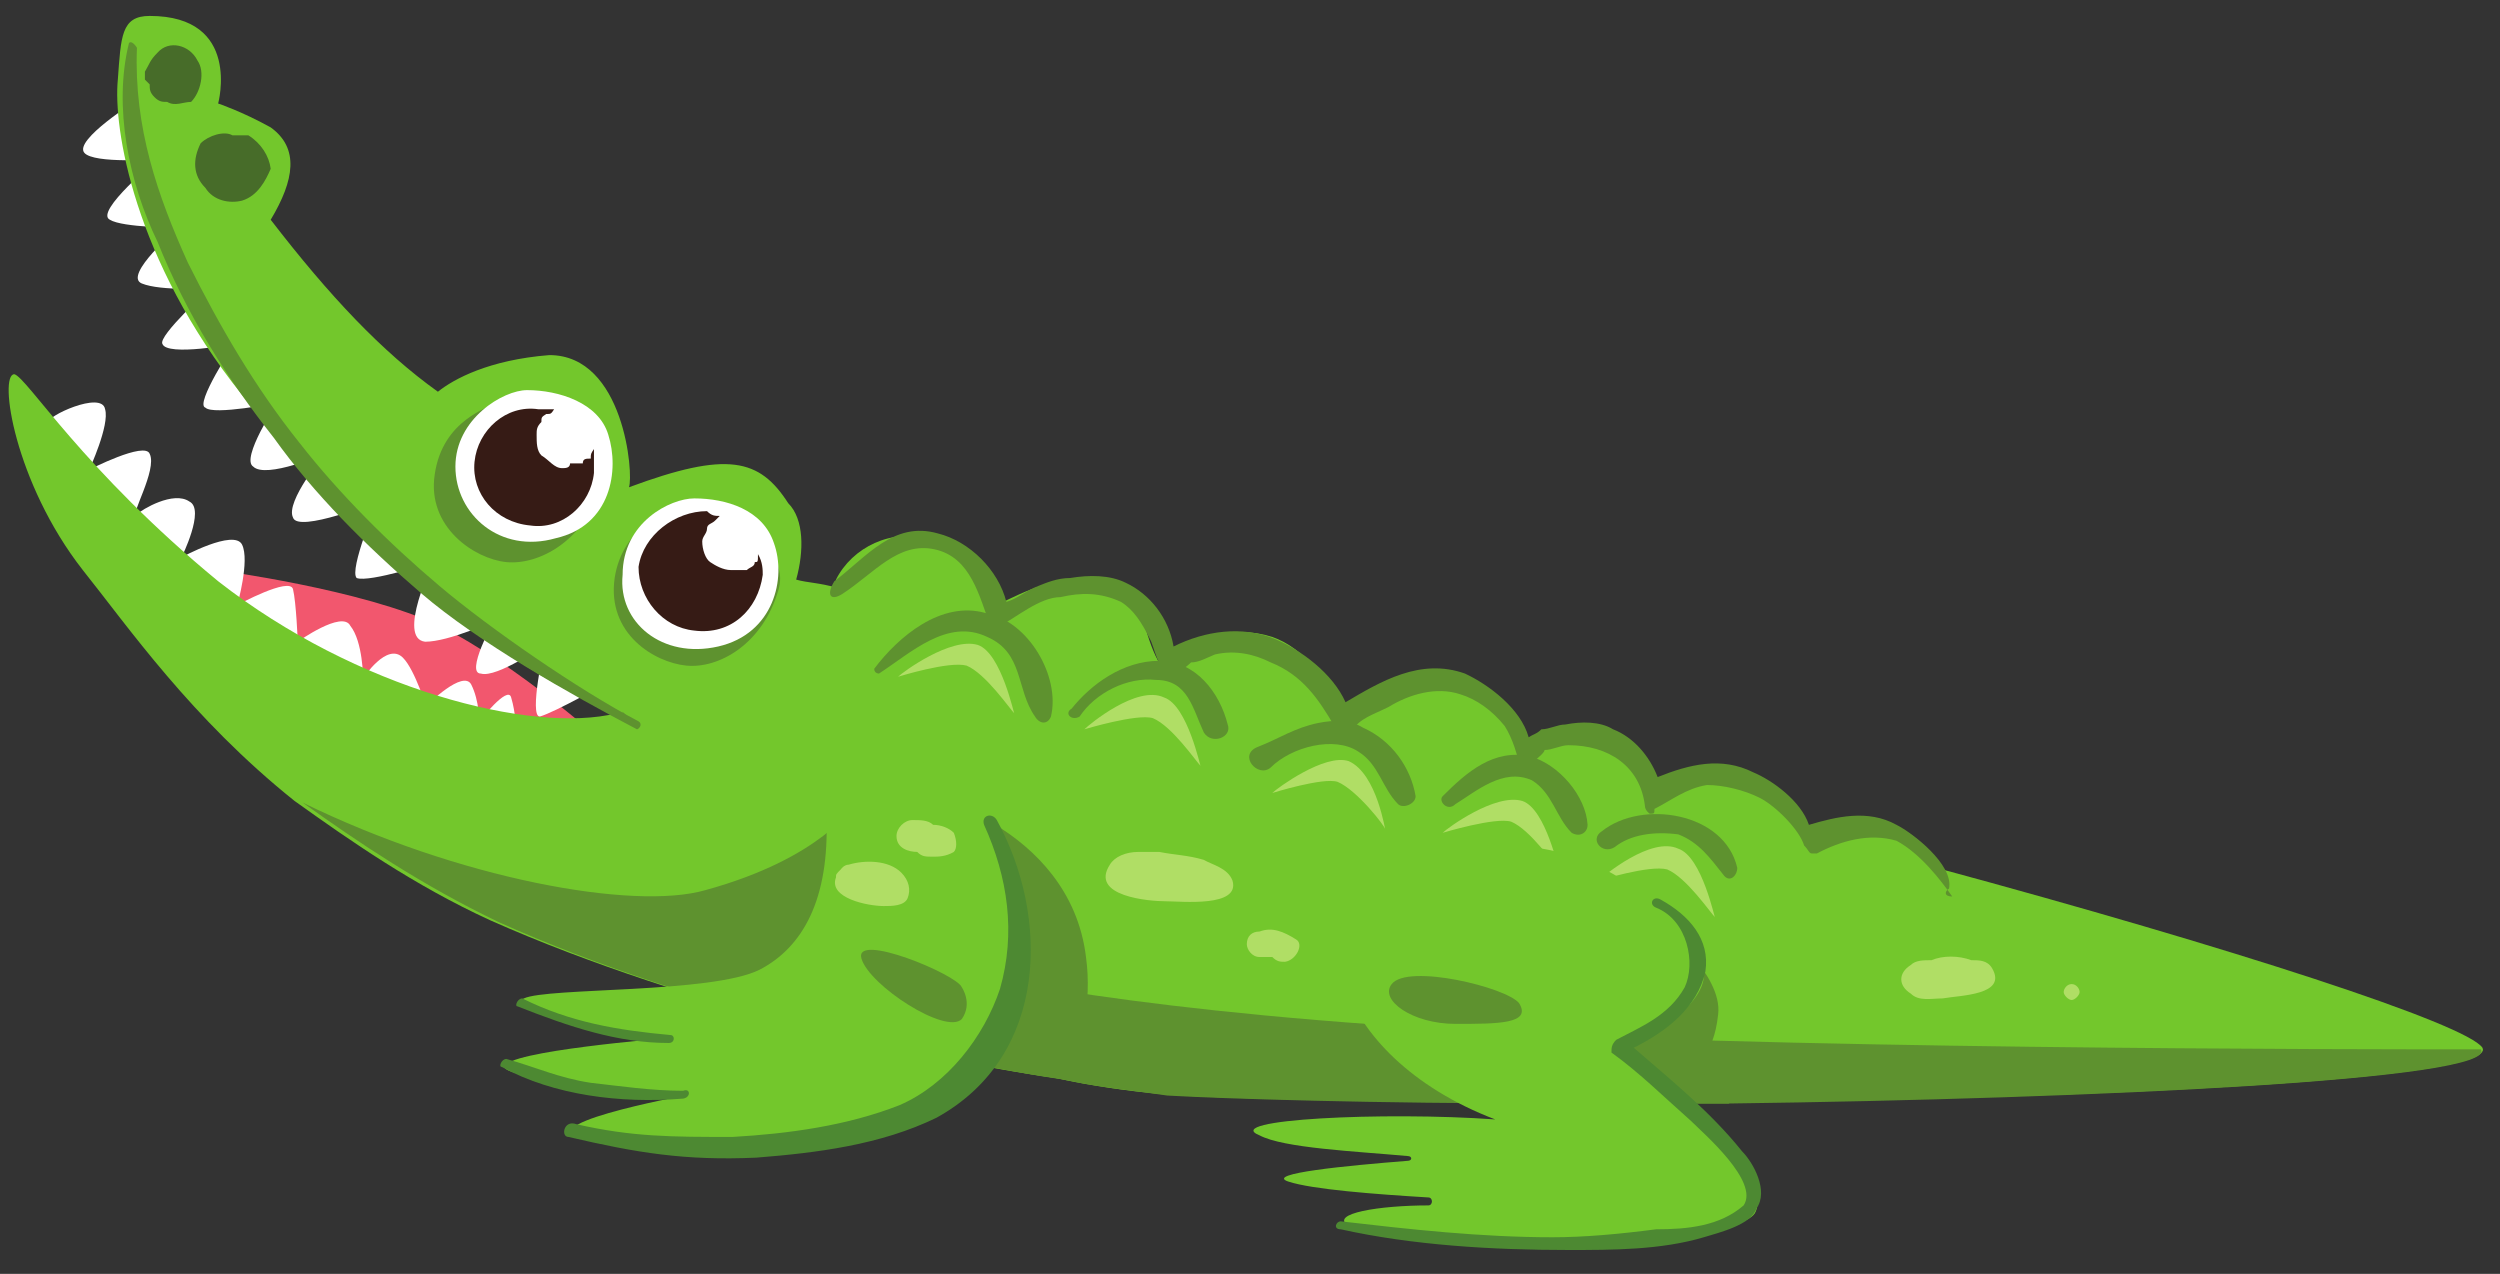 <?xml version="1.0" encoding="utf-8"?>
<!-- Generator: Adobe Illustrator 16.0.0, SVG Export Plug-In . SVG Version: 6.00 Build 0)  -->
<!DOCTYPE svg PUBLIC "-//W3C//DTD SVG 1.1//EN" "http://www.w3.org/Graphics/SVG/1.1/DTD/svg11.dtd">
<svg version="1.1" id="Layer_1" xmlns="http://www.w3.org/2000/svg" xmlns:xlink="http://www.w3.org/1999/xlink" x="0px" y="0px"
	 width="157px" height="80px" viewBox="0 0 157 80" enable-background="new 0 0 157 80" xml:space="preserve">
<rect x="0" y="0" width="157" height="80" fill="#333333" stroke="none"/>
<g>
	<path fill="#F2576E" d="M27.6,39.3c-4.8-2.3-14-3.5-14-3.5c4,10,24.5,11,24.5,11S32.6,41.8,27.6,39.3z"/>
	<path fill="#FFFFFF" d="M3.1,26.5c-0.3-0.3,3.3-2,3.5-0.8c0.3,1-1,3.8-1,3.8s3.5-1.8,3.8-1c0.5,1-1.3,4-0.8,3.8
		c0.3-0.3,2.3-1.5,3.3-0.8c1,0.5-0.5,3.5-0.5,3.5s3.3-1.8,3.8-0.8S14.9,38,14.9,38s3.3-1.8,3.5-1s0.3,3.3,0.3,3.3s2.8-2,3.3-1
		c0.8,1,0.8,3.3,0.8,3.3s1.5-2.3,2.5-1.3c0.8,0.8,1.5,3.3,1.5,3c0,0,2.3-2.3,2.8-1.3s0.5,2.3,0.5,2.3s1.8-2.3,2-1.5
		c0.3,1,0.3,2,0.3,2S11.1,42,3.1,26.5z"/>
	<path fill="#FFFFFF" d="M8.6,6.3c0,0-4,2.5-3.3,3.3C5.9,10.3,9.9,10,9.9,10s-4,3.3-3,3.8c0.8,0.5,4.3,0.5,4.3,0.5s-3.5,3-2.3,3.5
		s4.3,0.3,4.3,0.3s-3.3,3-3,3.5c0.3,0.8,4.5,0,4.5,0s-2.5,3.8-1.8,4c0.5,0.5,4.5-0.3,4.5-0.3s-2.3,3.5-1.5,4
		c0.8,0.8,4.5-0.8,4.5-0.8s-2.5,3-2,4c0.3,1,5.3-1,5.3-1s-1.8,4.3-1.3,4.8c0.8,0.3,4.8-1,4.8-1s-2.3,4.8-0.5,5
		c1.5,0,4.3-1.3,4.3-1.3s-1.8,3.3-0.8,3.3c1,0.3,4-1.8,4-1.8s-1,4.5-0.3,4.5c1-0.3,4-2,4-2S15.1,27,8.6,6.3z"/>
	<path fill="#73C72C" d="M64.9,39.8c0.3,0,0.3,0,0.3,0l0,0H64.9z M155.9,65.8L155.9,65.8c-1-1.5-15.8-6.3-34.3-11.3
		c0-0.3,0-0.3,0-0.5c-1-1.3-2.3-2.3-3.8-2.5c-0.8-0.3-1.5,0-2.3,0c-0.5,0.3-1.3,0.8-1.8,1l0,0c-0.5-1.3-2-2.5-3-3s-2-0.8-3.3-0.5
		c-0.5,0-1,0-1.8,0c-0.5,0.3-1.5,0.8-2,0.8c-0.3-1.3-1.5-2.5-2.5-3c-0.8-0.5-1.8-0.5-2.8-0.3c-1,0-2,0.5-2.8,0.8
		c-0.8-1.8-2-3.5-4-4.3c-2.8-1-5,0.3-7.3,1.8c-0.3,0-0.3,0-0.5-0.3c-0.3-1.8-1.8-3.8-3.8-4.5c-2.5-0.8-5.3,0-7,1.8
		c-0.5-0.8-0.8-1.8-1-2.5c-0.8-1.3-1.8-2.5-3.3-2.8c-2.3-0.3-4,0.5-6,1.5c0-0.3,0-0.5-0.3-0.8c-0.3,0-0.3,0-0.3,0
		c-0.8-1.5-2.3-3-3.5-3.3c-2.5-0.8-5,0.5-6,2.5c0,0.3,0,0.5,0,0.5c-1-0.3-1.8-0.3-2.5-0.5c0.5-1.8,0.5-3.8-0.5-4.8
		c-1.8-2.8-3.8-3.3-10-1c0.3-0.8-0.3-8.3-5-8.3c-3.8,0.3-6,1.5-7,2.3c-3.5-2.5-6.8-6-10.5-10.8c1.5-2.5,1.8-4.5,0-5.8
		c-1.8-1-3.3-1.5-3.3-1.5s1.5-5.5-4.3-5.5c-1.8,0-1.8,1.3-2,4c-0.3,3,1,11.3,7.8,19.8c7,8.8,15,16.5,23.5,20
		c-5.3,1.3-16.3-1.5-25-8.3c-8.5-7-12-12.8-12.8-13c-1,0,0,6.8,4.3,12.3c2.8,3.5,6.8,9.3,13.3,14.5c3.5,2.5,7.5,5.3,12.3,7.5
		c6.3,2.8,13.3,5,20,6.8c1,0.3,2,0.5,3,0.8c0.5,0,1,0.3,1.5,0.3c4,0.8,7.5,1.5,11,2c2.3,0.5,4.5,0.8,6.5,1c3.5,0.3,13,0.5,24.3,0.5
		c3.5,0,7.3,0,11,0C131.6,69,156.9,67.8,155.9,65.8z"/>
	<path fill="#5E922F" d="M31.1,25.3c-0.3,0.3-3.3,1-3.8,4.5c-0.5,3.3,2.5,5.3,4.5,5.5s5-1.3,6-5C38.9,26.8,31.1,25.3,31.1,25.3z"/>
	<path fill="#5E922F" d="M42.4,32c-0.3,0-3.3,1-3.8,4.3c-0.5,3.5,2.5,5.3,4.5,5.5s4.8-1.3,5.8-4.8C49.9,33.3,42.4,32,42.4,32z"/>
	<path fill="#5E922F" d="M58.6,56c0,0-3,6.8-4.3,9.5c-1-0.3-2-0.5-3-0.8c-6.8-1.8-13.8-4-20-6.8c-4.8-2.3-8.8-5-12.3-7.5
		c9.8,4.8,20.8,6.8,25.3,5.5c7.3-2,9.3-5.3,9.3-5.3C58.6,56,58.6,56,58.6,56z"/>
	<path fill="#5E922F" d="M108.6,69.3c-3.8,0-7.5,0-11,0c-11.3,0-20.8-0.3-24.3-0.5c-2-0.3-4.3-0.5-6.5-1c-3.5-0.5-7-1.3-11-2
		c-1.5-0.3-3-0.8-4.5-1c-0.3-1.5-0.3-1.5-0.3-1.5c8.3-2.5,8.3-2.5,8.3-2.5c0.3,0,9.3,2.5,31,3.8c19.5,1.3,57.8,1.3,65.5,1.3l0,0
		C156.9,67.8,131.6,69,108.6,69.3z"/>
	<path fill="#5E922F" d="M108.6,69.3c-3.8,0-7.5,0-11,0c-0.5-1.3-1.3-2.8-1-3.3c0-0.8,6.3-1.8,7.3-3.5s1-3.8,0.5-4.3
		c0,0,3.8,3,3.5,5.5c-0.3,2.8-1.5,3-1.5,3C108.6,69.3,108.6,69.3,108.6,69.3z"/>
	<path fill="#5E922F" d="M66.9,67.8c-3.5-0.5-7-1.3-11-2c1.8-0.8,4.3-2.3,4.8-5c0.8-4.5,0-7-2.8-10.5c-0.5-0.8,9.3,1.5,10.3,9.8
		C68.6,63,67.9,65.8,66.9,67.8z"/>
	<path fill="#FFFFFF" d="M43.6,31.3c-1.5,0-4.5,1.5-4.5,4.8c-0.3,3,2.5,5.3,6,4.5s4.3-4.3,3.5-6.5C47.9,32,45.6,31.3,43.6,31.3z"/>
	<path fill="#361B15" d="M47.4,35.3c0,0.3-0.3,0.3-0.5,0.5l0,0c-0.3,0-0.5,0-0.5,0c-0.3,0-0.3,0-0.5,0c-0.5,0-1-0.3-1.3-0.5
		s-0.5-0.8-0.5-1.3c0-0.3,0.3-0.5,0.3-0.8s0.3-0.3,0.5-0.5l0.3-0.3c-0.3,0-0.5,0-0.8-0.3c-2,0-4,1.5-4.3,3.5c0,2,1.5,3.8,3.5,4
		c2.3,0.3,4-1.3,4.3-3.5c0-0.3,0-0.8-0.3-1.3C47.6,35.3,47.6,35.3,47.4,35.3z"/>
	<path fill="#FFFFFF" d="M33.1,24.5c-1.5,0-4.5,1.8-4.5,4.8s2.8,5.5,6.3,4.5c3.5-0.8,4-4.3,3.3-6.5C37.6,25.3,35.1,24.5,33.1,24.5z"
		/>
	<path fill="#361B15" d="M37.1,28.8c-0.3,0-0.5,0-0.5,0.3c-0.3,0-0.3,0-0.3,0s-0.3,0-0.5,0c0,0.3-0.3,0.3-0.5,0.3
		c-0.5,0-0.8-0.5-1.3-0.8c-0.3-0.3-0.3-0.8-0.3-1.3c0-0.3,0-0.5,0.3-0.8c0-0.3,0-0.3,0.3-0.5c0.3,0,0.3,0,0.5-0.3c-0.3,0-0.5,0-1,0
		c-2-0.3-3.8,1.3-4,3.3s1.3,3.8,3.5,4c2,0.3,3.8-1.3,4-3.3c0-0.5,0-1,0-1.5C37.1,28.5,37.1,28.5,37.1,28.8z"/>
	<path fill="#476C29" d="M12.4,3.8c-0.5-1-1.8-1.3-2.5-0.5C9.4,3.8,9.4,4,9.1,4.5c0,0.3,0,0.3,0,0.3V5c0.3,0.3,0.3,0.3,0.3,0.3l0,0
		c0,0.3,0,0.5,0.3,0.8s0.5,0.3,0.8,0.3c0.5,0.3,1,0,1.5,0C12.6,5.8,12.9,4.5,12.4,3.8z"/>
	<path fill="#476C29" d="M15.6,8.5c-0.3,0-0.5,0-1,0c-0.5-0.3-1.5,0-2,0.5c-0.5,1-0.5,2,0.3,2.8c0.5,0.8,1.5,1,2.3,0.8
		c1-0.3,1.5-1.3,1.8-2C16.9,9.8,16.4,9,15.6,8.5z"/>
	<path fill="#5E922F" d="M122.4,55.8c0.3-1.5-2.3-3.5-3.3-4c-1.8-1-3.8-0.5-5.5,0c-0.5-1.5-2.3-2.8-3.5-3.3c-2-1-4-0.5-6,0.3
		c-0.5-1.3-1.5-2.5-2.8-3c-0.8-0.5-2-0.5-3-0.3c-0.5,0-1,0.3-1.5,0.3c-0.3,0.3-0.5,0.3-0.8,0.5c-0.5-1.8-2.5-3.3-4-4
		c-2.8-1-5.3,0.5-7.5,1.8c-0.8-1.8-2.8-3.3-4.5-4c-2-0.8-4.3-0.5-6.3,0.5c-0.3-1.8-1.5-3.3-3-4c-1-0.5-2.3-0.5-3.5-0.3
		c-0.8,0-1.5,0.3-2,0.5c-0.8,0.3-1.3,0.8-2,1c-0.5-2-2.3-3.8-4.3-4.3c-2.8-0.8-4.5,1.5-6.5,3c-0.5,0.8-0.3,1.3,0.5,0.8
		c2-1.3,3.5-3.3,5.8-2.8s2.8,3,3.5,4.8c0.3,0,0.3,0,0.3,0c0.3,0,0.3,0,0.3,0c1-0.5,2.5-1.8,3.8-1.8c1.3-0.3,2.5-0.3,3.8,0.3
		c0.8,0.5,1.3,1.3,1.8,2.3c0.3,0.5,0.5,2,1.3,2.3c0.3,0,1-0.5,1.3-0.8c0.5,0,1-0.3,1.5-0.5c1.3-0.3,2.5,0,3.5,0.5c2,0.8,3,2.3,4,4
		l0.3,0.3c0.3,0.3,0.5,0,0.8,0c0.5-0.8,1.3-1,2.3-1.5c1.3-0.8,3-1.3,4.5-0.8c1,0.3,2,1,2.8,2c0.5,0.8,0.8,1.8,1,2.8
		c0,0,1.5-1,1.5-1.3c0.5,0,1-0.3,1.5-0.3c2.5,0,4.5,1.3,4.8,3.8c0,0.3,0.3,0.5,0.3,0.5c0.3,0,0.3,0,0.3-0.3c1-0.5,2-1.3,3.3-1.5
		c1,0,2.3,0.3,3.3,0.8s2.5,2,2.8,3c0.3,0.3,0.3,0.5,0.5,0.5h0.3c1.5-0.8,3.3-1.3,5-0.8c1.5,0.8,2.8,2.5,3.5,3.5
		C122.1,56.3,122.1,56,122.4,55.8z"/>
	<path fill="#5E922F" d="M61.9,38.5c-2.8-0.8-5.5,1.5-7,3.5c0,0.3,0.3,0.3,0.3,0.3c2-1.3,4.3-3.5,6.8-2.3c2.3,1,1.8,3.3,3,5
		c0.3,0.5,0.8,0.5,1,0C66.6,42.5,64.6,39,61.9,38.5z"/>
	<path fill="#5E922F" d="M77.1,45.5c-0.5-2-2-4-4.3-4s-4.3,1.5-5.5,3c-0.5,0.3,0,0.8,0.5,0.5c1-1.5,3-2.5,4.8-2.3c2,0,2.3,1.8,3,3.3
		C76.1,46.8,77.4,46.3,77.1,45.5z"/>
	<path fill="#5E922F" d="M88.9,50c-0.3-1.8-1.5-3.5-3.3-4.3c-0.8-0.5-1.8-0.5-2.8-0.3c-1.5,0.3-2.5,1-3.8,1.5s0,2,0.8,1.3
		c1.3-1.3,4-2,5.5-1c1.3,0.8,1.5,2.3,2.5,3.3C88.1,50.8,88.9,50.5,88.9,50z"/>
	<path fill="#5E922F" d="M96.1,47.5c-2.3-0.5-4,1-5.5,2.5c-0.3,0.3,0.3,1,0.8,0.5c1.3-0.8,3-2.3,4.8-1.5c1.3,0.8,1.5,2.3,2.5,3.3
		c0.5,0.3,1,0,1-0.5C99.6,50,97.9,48,96.1,47.5z"/>
	<path fill="#5E922F" d="M109.1,54.5c-0.8-3.5-6-4.3-8.5-2.3c-0.8,0.5,0,1.5,0.8,1c1-0.8,2.5-1,4-0.8c1.3,0.5,2,1.5,2.8,2.5
		C108.6,55.5,109.1,55,109.1,54.5z"/>
	<path fill="#B0DE65" d="M56.4,42.5c0.3-0.3,3.3-2.5,5-2c1.5,0.5,2.3,4.5,2.3,4.3c-0.3-0.3-1.8-2.5-3-3
		C59.6,41.5,56.4,42.5,56.4,42.5z"/>
	<path fill="#B0DE65" d="M68.1,45.8c0.3-0.3,3.3-2.8,5-2c1.5,0.5,2.3,4.5,2.3,4.3c-0.3-0.3-1.8-2.5-3-3
		C71.4,44.8,68.1,45.8,68.1,45.8z"/>
	<path fill="#B0DE65" d="M79.9,49.8c0.3-0.3,3.3-2.5,4.8-2c1.8,0.8,2.3,4.5,2.3,4.3s-1.8-2.5-3-3C83.1,48.8,79.9,49.8,79.9,49.8z"/>
	<path fill="#B0DE65" d="M90.6,52.3c0.3-0.3,3.3-2.5,5-2c1.5,0.5,2.3,4.5,2.3,4.3c-0.3-0.3-1.8-2.5-3-3
		C93.9,51.3,90.6,52.3,90.6,52.3z"/>
	<path fill="#B0DE65" d="M100.4,55.3c0.3-0.3,3.3-2.8,5-2c1.5,0.5,2.3,4.5,2.3,4.3c-0.3-0.3-1.8-2.5-3-3
		C103.6,54.3,100.4,55.3,100.4,55.3z"/>
	<path fill="#5E922F" d="M40.1,45.3c-3.8-2-9.3-5.8-12.5-8.5s-6.3-5.8-8.8-9c-2.8-3.5-5-7.3-7-11.3C9.9,12.3,8.4,8,8.6,3
		c0,0-0.3-0.5-0.5-0.3c-1,4,0,8.8,1.8,12.5c1.8,4.5,4.3,8.5,7.3,12.3c2.5,3.5,5.8,6.8,9.3,9.8s9.3,6.3,13.5,8.5
		C40.1,45.8,40.4,45.5,40.1,45.3z"/>
	<path fill="#5E922F" d="M39.4,45l-0.3-0.3c0,0.3,0,0.3,0,0.3S39.1,45,39.4,45L39.4,45z"/>
	<path fill="#B0DE65" d="M77.4,55.3c-0.3-0.8-1.3-1-1.8-1.3c-1-0.3-1.8-0.3-2.8-0.5c-0.5,0-0.8,0-1.3,0l0,0c-0.8,0-1.5,0.3-1.8,0.8
		c-1.3,2,2.5,2.3,3.5,2.3S77.9,57,77.4,55.3z"/>
	<path fill="#B0DE65" d="M74.1,54.8c-0.3,0-0.3,0.3,0,0.3C74.4,55.3,74.4,54.8,74.1,54.8z"/>
	<path fill="#B0DE65" d="M81.4,59c-0.8-0.5-1.5-0.8-2.3-0.5l0,0c-0.5,0-0.8,0.3-0.8,0.8c0,0.3,0.3,0.8,0.8,0.8c0.3,0,0.5,0,0.8,0
		c0.3,0.3,0.5,0.3,0.8,0.3C81.4,60.3,81.9,59.3,81.4,59z"/>
	<path fill="#B0DE65" d="M125.1,60.8c-0.3-0.5-0.8-0.5-1.3-0.5c-0.8-0.3-1.8-0.3-2.5,0l0,0c-0.5,0-1,0-1.3,0.3
		c-0.8,0.5-0.8,1.3,0,1.8c0.5,0.5,1.3,0.3,2,0.3C123.1,62.5,126.1,62.5,125.1,60.8z"/>
	<path fill="#B0DE65" d="M130.1,61.8c-0.3,0-0.5,0.3-0.5,0.5s0.3,0.5,0.5,0.5s0.5-0.3,0.5-0.5S130.4,61.8,130.1,61.8z"/>
	<path fill="#73C72C" d="M51.9,51.3c0-3,4-5.5,8-2.3c4.5,3.8,5,12.3,2.8,16.3s-6.8,9-25.5,6.3c-5-0.8,5.8-2.8,5.8-2.8
		s-11.5-1-11.3-1.8c0-1,10.3-1.8,10-1.8c-0.5,0-10.3-1.8-8.8-2.5s11.8-0.3,14.8-1.8C50.4,59.5,52.1,56.5,51.9,51.3z"/>
	<path fill="#4D8932" d="M62.6,51.5c-0.3-0.5-1-0.3-0.8,0.3c1.5,3.3,2,6.8,1,10.3c-1,3-3.3,6-6.3,7.3c-3.3,1.3-7,1.8-10.5,2
		c-3.8,0-6.3,0-9.8-0.8c-0.8-0.3-1,0.8-0.5,0.8c4.3,1,7.3,1.5,11.8,1.3c3.8-0.3,7.8-0.8,11.3-2.5C65.9,66.3,65.9,57.5,62.6,51.5z"/>
	<path fill="#4D8932" d="M42.9,68.5c-2,0-4-0.3-5.8-0.5c-2-0.3-3.5-1-5.3-1.5c-0.3,0-0.5,0.5-0.3,0.5c3.3,1.8,7.5,2.3,11.3,2
		C43.4,69,43.4,68.3,42.9,68.5z"/>
	<path fill="#4D8932" d="M42.1,65c-3.3-0.3-6.3-0.8-9.3-2.3c-0.3,0-0.5,0.5-0.3,0.5c3.3,1.3,6.3,2.3,9.5,2.3
		C42.4,65.5,42.4,65,42.1,65z"/>
	<path fill="#5E922F" d="M60.4,62c-0.3-0.8-6.8-3.5-6.3-1.8s5.3,4.8,6.3,3.8C61.1,63,60.4,62,60.4,62z"/>
	<path fill="#B0DE65" d="M56.6,54.8c-0.8-0.8-2.3-0.8-3.3-0.5c-0.3,0-0.5,0.3-0.5,0.3c-0.3,0.3-0.3,0.3-0.3,0.5
		c-0.5,1.3,2,1.8,3,1.8c0.5,0,1.3,0,1.5-0.5S57.1,55.3,56.6,54.8z"/>
	<path fill="#B0DE65" d="M59.9,52.3c-0.3-0.3-0.8-0.5-1.3-0.5c-0.3-0.3-0.8-0.3-1.3-0.3s-1,0.5-1,1c0,0.8,0.8,1,1.3,1
		c0.3,0.3,0.5,0.3,1,0.3c0.3,0,0.8,0,1.3-0.3C60.1,53.3,60.1,52.8,59.9,52.3z"/>
	<path fill="#73C72C" d="M87.9,54.3c-6.8,2.5-4.5,12,6,16c-7-0.5-17.3,0-14.8,1c1.5,0.8,6,1,9.3,1.3c0.3,0,0.3,0.3,0,0.3
		c-3.8,0.3-9,0.8-7.5,1.3s5.5,0.8,8.8,1c0.3,0,0.3,0.5,0,0.5c-3,0-6.3,0.5-5,1.3c2.3,1.5,24,1.5,25.5-0.8c1.5-2.5-8-10.3-8-10.3
		s5-2.5,4.8-4.8C106.6,59,100.1,49.8,87.9,54.3z"/>
	<path fill="#4D8932" d="M109.4,72.3c-2-2.5-4.5-4.5-6.8-6.5c2-1,4-2.5,4.5-4.8c0.3-2-1-3.5-2.8-4.5c-0.5-0.3-0.8,0.3-0.3,0.5
		c2,0.8,2.5,3.5,1.8,5c-1,1.8-2.8,2.5-4.3,3.3c-0.3,0.3-0.3,0.5-0.3,0.8c1.8,1.3,3.3,2.8,5,4.3c0.8,0.8,4.3,3.8,3.3,5.3
		c-1.5,1.3-3.5,1.5-5.5,1.5c-2.3,0.3-4.5,0.5-6.5,0.5c-4.5,0-9-0.5-13.3-1c-0.3,0-0.5,0.5,0,0.5c4.5,1,9.5,1.3,14.3,1.3
		c2.8,0,5.8,0,8.5-0.8c1-0.3,3-0.8,3.3-1.8C111.1,74.8,110.1,73,109.4,72.3z"/>
	<path fill="#5E922F" d="M87.4,61.8c-0.8,1,1.3,2.5,4,2.5s4.8,0,4-1.3C94.6,62,88.4,60.5,87.4,61.8z"/>
</g>
</svg>
